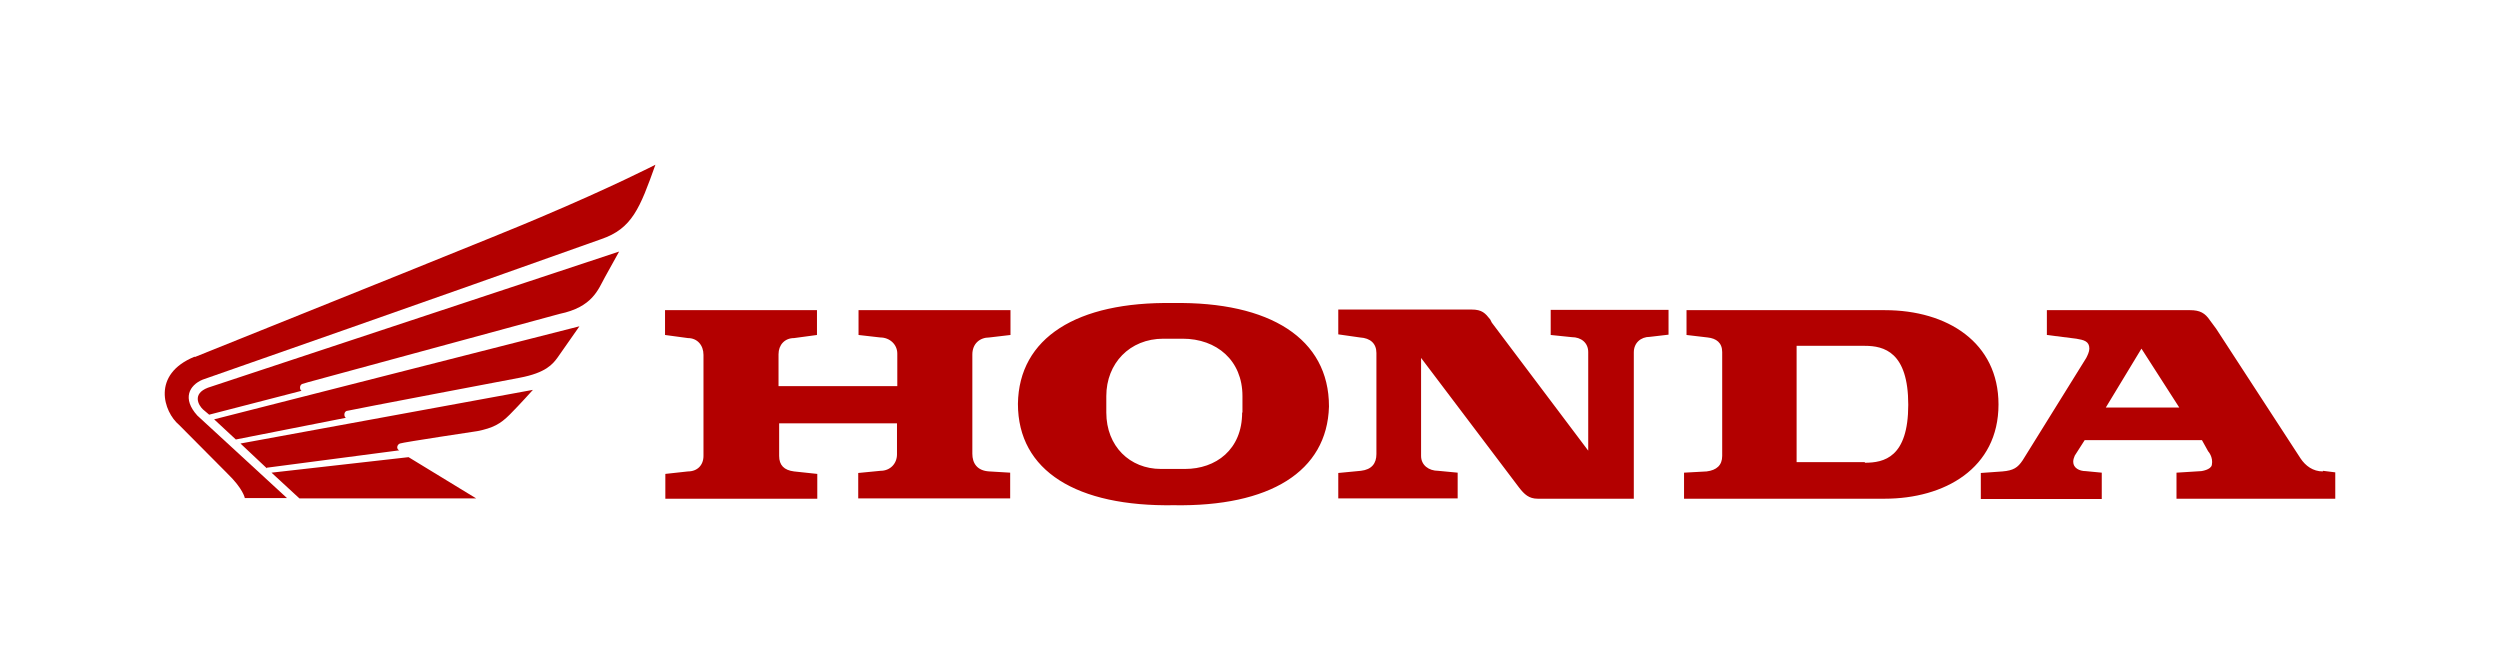 <svg width="258" height="69" viewBox="0 0 258 69" fill="none" xmlns="http://www.w3.org/2000/svg">
<g filter="url(#filter0_d_4_5)">
<path d="M100.346 42.827V32.586C100.346 31.466 101.114 30.826 102.106 30.826L104.282 30.57V28.009H88.601V30.57L90.841 30.826C91.801 30.826 92.601 31.53 92.601 32.49V35.85H80.344V32.554C80.344 31.594 80.984 30.89 81.944 30.89L84.312 30.57V28.009H68.631V30.57L70.999 30.89C71.959 30.89 72.599 31.626 72.599 32.618V43.051C72.599 44.011 71.959 44.651 70.999 44.651L68.663 44.907V47.467H84.344V44.907L81.944 44.651C80.92 44.523 80.408 44.011 80.408 43.051V39.691H92.569V42.891C92.569 43.851 91.865 44.587 90.873 44.587L88.569 44.811V47.435H104.25V44.779L102.106 44.651C100.826 44.587 100.346 43.787 100.346 42.827ZM160.032 30.57L162.208 30.794C163.168 30.794 163.904 31.37 163.904 32.33V42.507L153.951 29.29L153.791 28.97C153.279 28.329 152.959 27.945 151.871 27.945H138.11V30.506L140.35 30.826C141.438 30.89 142.046 31.466 142.046 32.426V42.859C142.046 43.819 141.566 44.459 140.446 44.587L138.11 44.811V47.435H150.431V44.779L148.415 44.587C147.455 44.587 146.655 44.011 146.655 43.051V32.938L156.768 46.315C157.312 47.019 157.792 47.467 158.688 47.467H168.609V32.362C168.609 31.402 169.313 30.762 170.273 30.762L172.193 30.538V27.977H160.032V30.538V30.57ZM121.052 27.273C111.131 27.113 105.146 30.858 105.05 37.675C105.05 44.619 111.131 48.3 121.148 48.139C131.005 48.3 136.958 44.683 137.15 37.962V37.931C137.15 30.954 131.069 27.113 121.052 27.273ZM128.189 38.571C128.189 42.411 125.468 44.395 122.3 44.395H119.804C116.604 44.395 114.171 42.059 114.171 38.571V36.874C114.171 33.514 116.572 30.954 120.06 30.954H122.044C125.564 30.954 128.221 33.194 128.221 36.874V38.571H128.189ZM194.531 28.009H174.049V30.57L176.226 30.826C177.122 30.922 177.73 31.37 177.73 32.33V43.051C177.73 44.011 177.154 44.523 176.129 44.651L173.793 44.779V47.467H194.499C200.644 47.467 206.245 44.363 206.245 37.739C206.245 31.338 200.964 28.009 194.531 28.009ZM192.451 43.691H185.41V31.69H192.451C194.435 31.69 196.932 32.33 196.932 37.77C196.932 43.211 194.435 43.755 192.451 43.755V43.691Z" fill="#B30000"/>
<path d="M239.72 44.651C238.696 44.651 237.928 44.075 237.416 43.307L228.711 29.93L228.071 29.066C227.559 28.297 227.015 28.009 226.023 28.009H211.237V30.57L214.277 30.954C215.045 31.082 215.621 31.21 215.621 31.978C215.621 32.298 215.429 32.682 215.301 32.938L208.741 43.499C208.229 44.267 207.781 44.555 206.661 44.651L204.42 44.811V47.499H216.902V44.779L215.237 44.619C214.597 44.619 213.957 44.299 213.957 43.659C213.957 43.435 214.021 43.243 214.117 43.019L215.141 41.419H227.239L227.879 42.571C227.879 42.571 228.423 43.147 228.263 43.979C228.167 44.491 227.175 44.619 227.175 44.619L224.614 44.779V47.468H241V44.747L239.72 44.587V44.651ZM217.318 38.059L220.998 31.978L224.902 38.059H217.318ZM20.946 38.251L21.586 38.795L31.123 36.33C30.931 36.266 30.867 35.754 31.187 35.626L31.827 35.434L57.75 28.393C61.142 27.689 61.718 25.897 62.422 24.617L63.894 21.961L21.458 36.01C19.794 36.65 20.498 37.834 20.946 38.251ZM24.338 41.355L35.7 39.115C35.507 39.051 35.443 38.539 35.764 38.411C36.084 38.315 53.621 34.986 53.621 34.986C56.342 34.474 57.046 33.578 57.558 32.874L59.798 29.674L22.098 39.275L24.338 41.355ZM27.539 44.267L41.204 42.475C40.884 42.347 40.948 41.899 41.268 41.771C41.588 41.643 49.269 40.491 49.269 40.491C50.869 40.171 51.637 39.755 52.597 38.795C53.621 37.77 54.997 36.234 54.997 36.234L24.818 41.771L27.539 44.331V44.267ZM28.019 44.779L30.899 47.435H49.141L42.164 43.179" fill="#B30000"/>
<path d="M20.082 32.81C15.601 34.634 16.882 38.507 18.482 39.851L23.442 44.843C25.106 46.443 25.266 47.403 25.266 47.403H29.619L20.37 38.891C18.77 37.13 19.538 35.754 20.914 35.178C20.914 35.178 46.005 26.409 62.038 20.681C65.238 19.593 66.038 17.48 67.639 13C67.639 13 63.158 15.304 55.733 18.441C53.045 19.625 32.531 27.849 20.114 32.842L20.082 32.81Z" fill="#B30000"/>
</g>
<defs>
<filter id="filter0_d_4_5" x="0.5" y="0.5" width="257" height="68.145" filterUnits="userSpaceOnUse" color-interpolation-filters="sRGB">
<feFlood flood-opacity="0" result="BackgroundImageFix"/>
<feColorMatrix in="SourceAlpha" type="matrix" values="0 0 0 0 0 0 0 0 0 0 0 0 0 0 0 0 0 0 127 0" result="hardAlpha"/>
<feOffset dy="4"/>
<feGaussianBlur stdDeviation="8.25"/>
<feComposite in2="hardAlpha" operator="out"/>
<feColorMatrix type="matrix" values="0 0 0 0 1 0 0 0 0 1 0 0 0 0 1 0 0 0 1 0"/>
<feBlend mode="normal" in2="BackgroundImageFix" result="effect1_dropShadow_4_5"/>
<feBlend mode="normal" in="SourceGraphic" in2="effect1_dropShadow_4_5" result="shape"/>
</filter>
</defs>
</svg>
